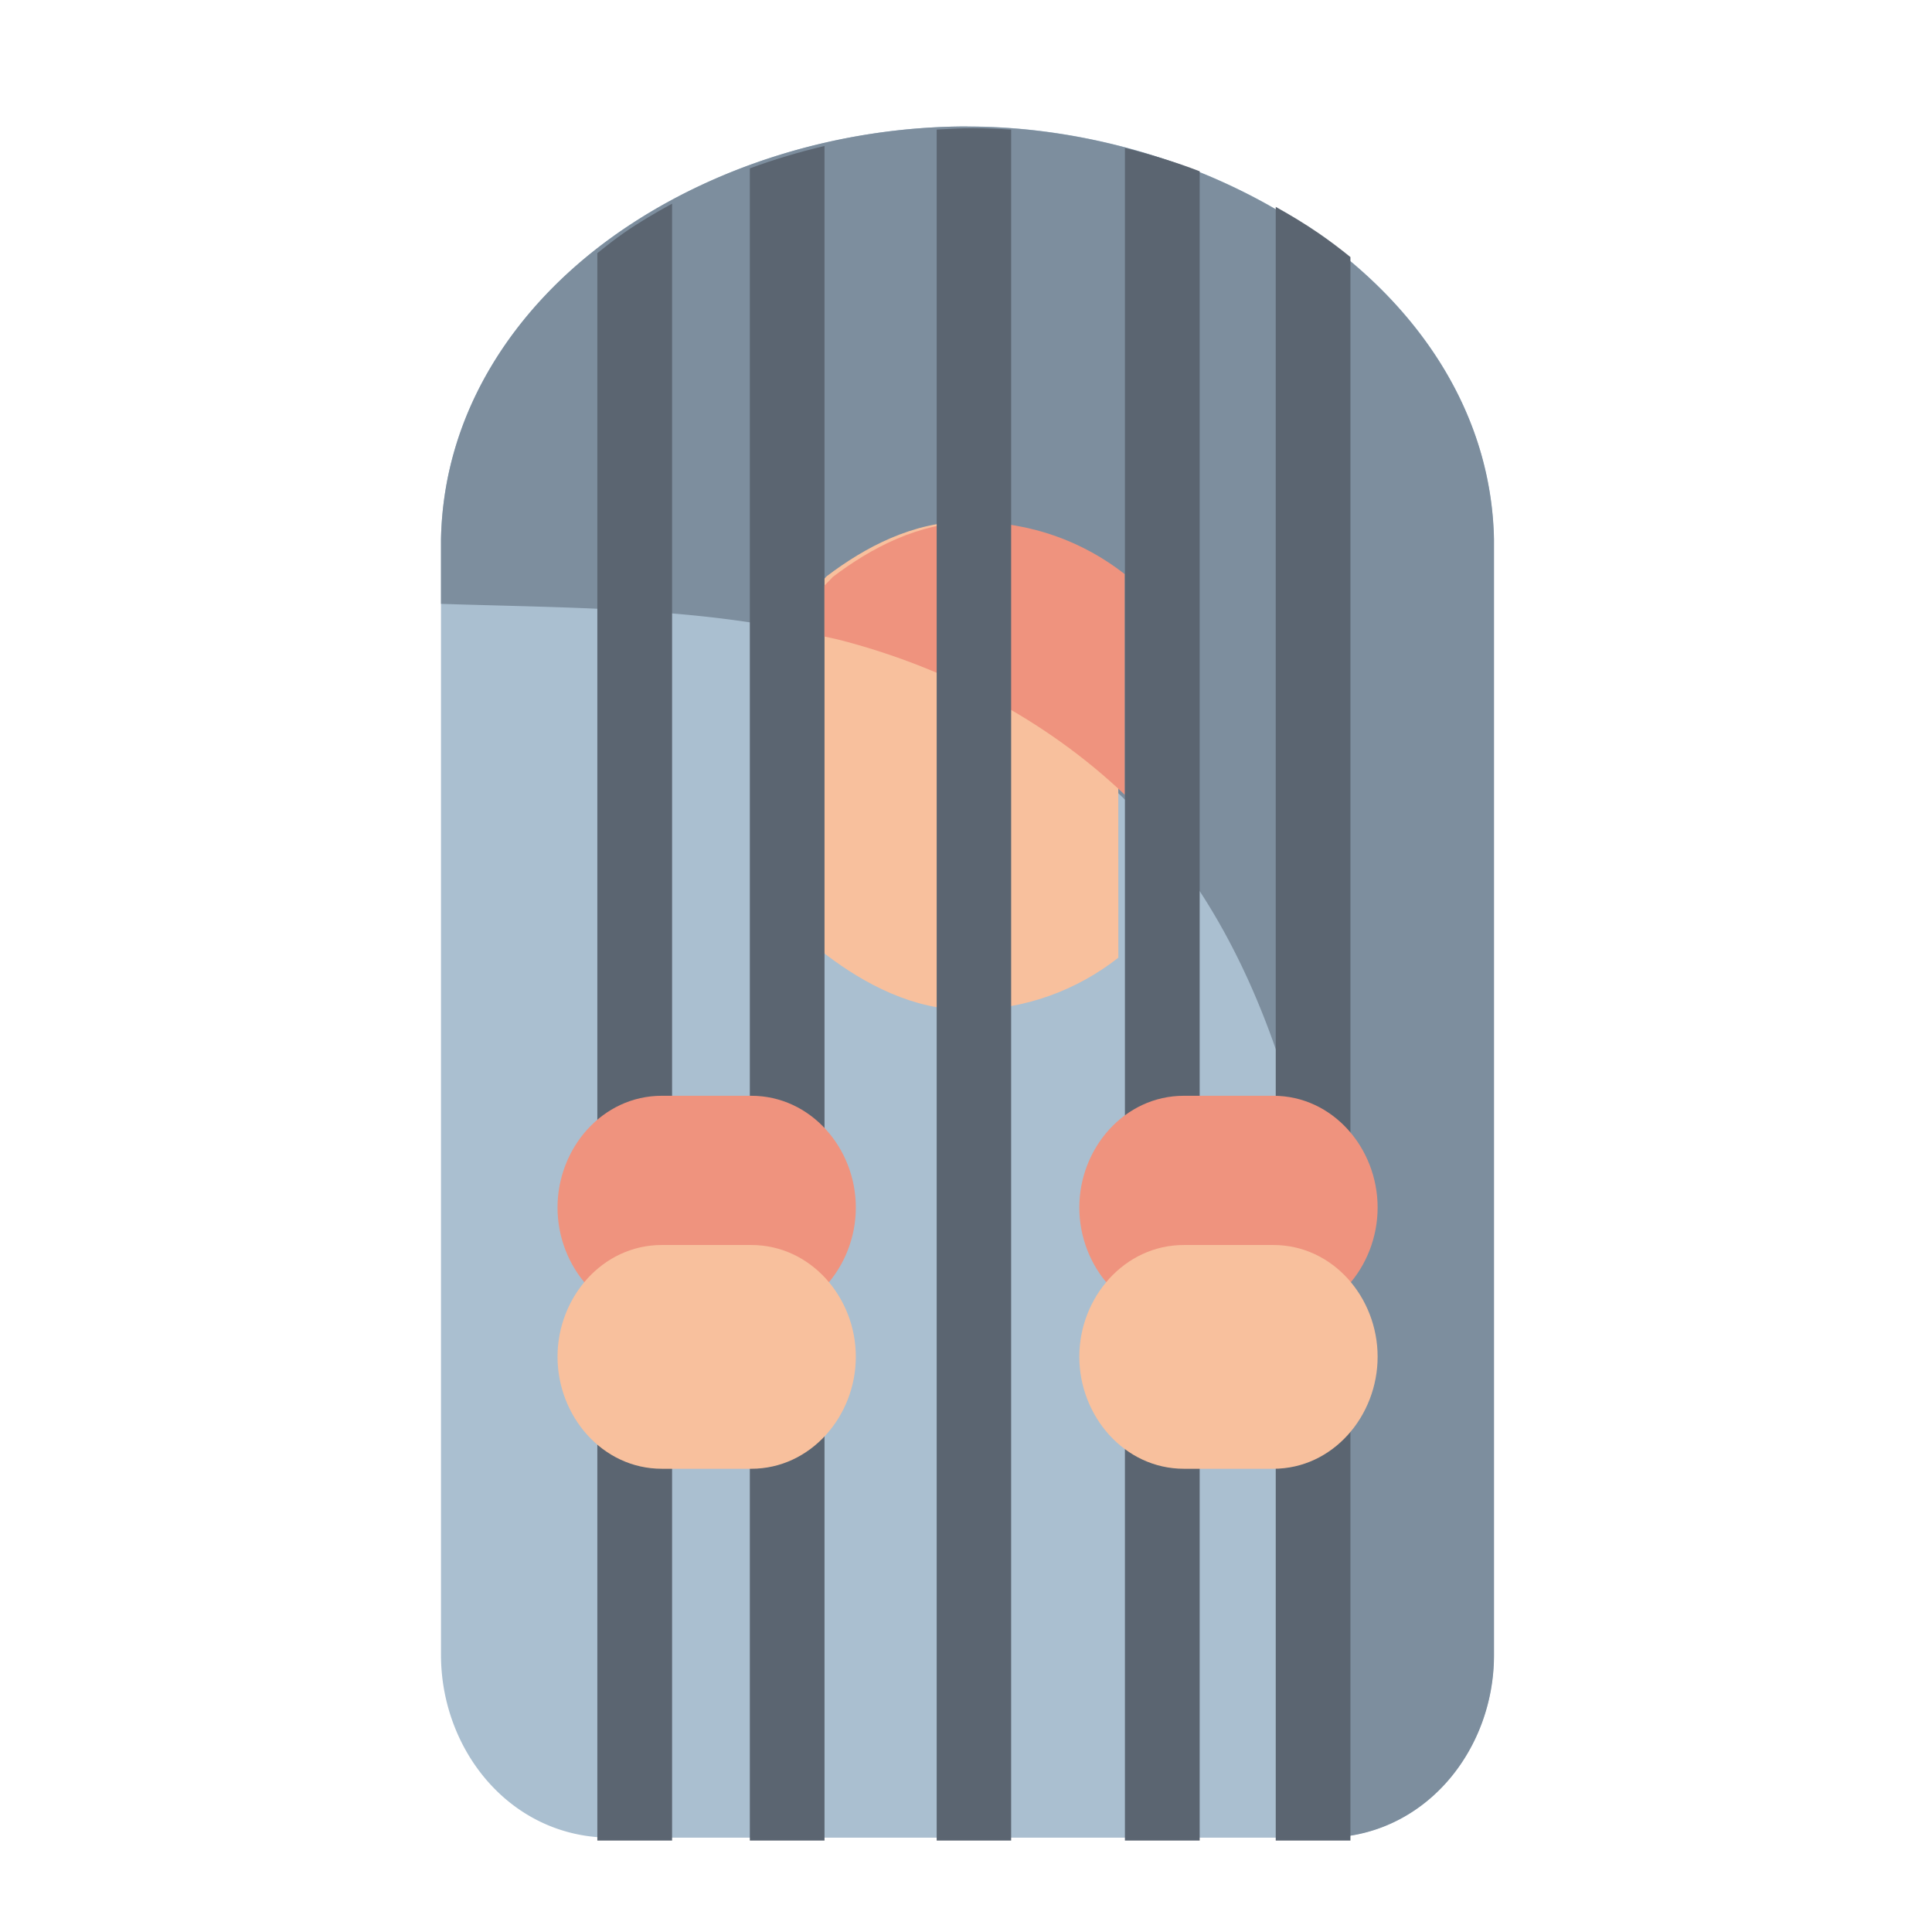 <?xml version="1.0" encoding="UTF-8" standalone="no"?>
<svg
   xmlns:dc="http://purl.org/dc/elements/1.1/"
   xmlns:cc="http://creativecommons.org/ns#"
   xmlns:rdf="http://www.w3.org/1999/02/22-rdf-syntax-ns#"
   xmlns:svg="http://www.w3.org/2000/svg"
   xmlns="http://www.w3.org/2000/svg"
   xmlns:sodipodi="http://sodipodi.sourceforge.net/DTD/sodipodi-0.dtd"
   xmlns:inkscape="http://www.inkscape.org/namespaces/inkscape"
   inkscape:export-ydpi="768"
   inkscape:export-xdpi="768"
   inkscape:export-filename="E:\TR Design Studio Creative\Project Design\TR Creative Design\Icon Design\Project Hiring\Icon Icons\005 - Crime And Security\Send\3 - Flat\9. Prison.png"
   width="48pt"
   height="48pt"
   viewBox="0 0 16.933 16.933"
   version="1.1"
   id="svg979"
   inkscape:version="0.92.4 (5da689c313, 2019-01-14)"
   sodipodi:docname="9. Prison.svg">
  <defs
     id="defs973" />
  <sodipodi:namedview
     id="base"
     pagecolor="#ffffff"
     bordercolor="#666666"
     borderopacity="1.0"
     inkscape:pageopacity="0.0"
     inkscape:pageshadow="2"
     inkscape:zoom="6.0435533"
     inkscape:cx="-15.608014"
     inkscape:cy="26.741684"
     inkscape:document-units="pt"
     inkscape:current-layer="layer1"
     showgrid="false"
     units="pt"
     inkscape:window-width="1366"
     inkscape:window-height="716"
     inkscape:window-x="-8"
     inkscape:window-y="-8"
     inkscape:window-maximized="1"
     inkscape:document-rotation="0"
     inkscape:snap-bbox="true"
     inkscape:bbox-nodes="true"
     inkscape:snap-nodes="false">
    <inkscape:grid
       type="xygrid"
       id="grid1526" />
    <sodipodi:guide
       position="0.97,15.963"
       orientation="56.667,0"
       id="guide1528"
       inkscape:locked="false" />
    <sodipodi:guide
       position="0.97,0.97"
       orientation="0,56.667"
       id="guide1530"
       inkscape:locked="false" />
    <sodipodi:guide
       position="15.963,0.97"
       orientation="-56.667,0"
       id="guide1532"
       inkscape:locked="false" />
    <sodipodi:guide
       position="15.963,15.963"
       orientation="0,-56.667"
       id="guide1534"
       inkscape:locked="false" />
  </sodipodi:namedview>
  <g
     inkscape:label="Layer 1"
     inkscape:groupmode="layer"
     id="layer1"
     transform="translate(0,-280.067)">
    <g
       transform="matrix(1.235,0,0,1.235,-26.548,-70.276)"
       id="g1146">
      <path
         id="path1085"
         d="m 28.363,284.576 c -0.904,0 -1.811,0.277 -2.514,0.779 -0.703,0.503 -1.205,1.25 -1.223,2.15 a 0.265,0.265 0 0 0 0,0.006 v 7.912 c 0,0.68 0.496,1.297 1.205,1.297 h 5.062 c 0.709,0 1.205,-0.617 1.205,-1.297 v -7.912 a 0.265,0.265 0 0 0 0,-0.006 c -0.018,-0.904 -0.538,-1.649 -1.248,-2.15 -0.71,-0.501 -1.614,-0.779 -2.488,-0.779 z"
         style="color:#000000;font-style:normal;font-variant:normal;font-weight:normal;font-stretch:normal;font-size:medium;line-height:normal;font-family:sans-serif;font-variant-ligatures:normal;font-variant-position:normal;font-variant-caps:normal;font-variant-numeric:normal;font-variant-alternates:normal;font-variant-east_asian:normal;font-feature-settings:normal;text-indent:0;text-align:start;text-decoration:none;text-decoration-line:none;text-decoration-style:solid;text-decoration-color:#000000;letter-spacing:normal;word-spacing:normal;text-transform:none;writing-mode:lr-tb;direction:ltr;text-orientation:mixed;dominant-baseline:auto;baseline-shift:baseline;text-anchor:start;white-space:normal;shape-padding:0;clip-rule:nonzero;display:inline;overflow:visible;visibility:visible;opacity:1;isolation:auto;mix-blend-mode:normal;color-interpolation:sRGB;color-interpolation-filters:linearRGB;solid-color:#000000;solid-opacity:1;vector-effect:none;fill:#aabfd0;fill-opacity:1;fill-rule:nonzero;stroke:none;stroke-width:0.529;stroke-linecap:round;stroke-linejoin:round;stroke-miterlimit:4;stroke-dasharray:none;stroke-dashoffset:0;stroke-opacity:1;color-rendering:auto;image-rendering:auto;shape-rendering:auto;text-rendering:auto;enable-background:accumulate"
         inkscape:connector-curvature="0" />
      <path
         id="path1311"
         style="color:#000000;font-style:normal;font-variant:normal;font-weight:normal;font-stretch:normal;font-size:medium;line-height:normal;font-family:sans-serif;font-variant-ligatures:normal;font-variant-position:normal;font-variant-caps:normal;font-variant-numeric:normal;font-variant-alternates:normal;font-variant-east_asian:normal;font-feature-settings:normal;text-indent:0;text-align:start;text-decoration:none;text-decoration-line:none;text-decoration-style:solid;text-decoration-color:#000000;letter-spacing:normal;word-spacing:normal;text-transform:none;writing-mode:lr-tb;direction:ltr;text-orientation:mixed;dominant-baseline:auto;baseline-shift:baseline;text-anchor:start;white-space:normal;shape-padding:0;clip-rule:nonzero;display:inline;overflow:visible;visibility:visible;opacity:1;isolation:auto;mix-blend-mode:normal;color-interpolation:sRGB;color-interpolation-filters:linearRGB;solid-color:#000000;solid-opacity:1;vector-effect:none;fill:#7d8e9e;fill-opacity:1;fill-rule:nonzero;stroke:none;stroke-width:0.529;stroke-linecap:round;stroke-linejoin:round;stroke-miterlimit:4;stroke-dasharray:none;stroke-dashoffset:0;stroke-opacity:1;color-rendering:auto;image-rendering:auto;shape-rendering:auto;text-rendering:auto;enable-background:accumulate"
         d="m 28.363,284.576 c -0.904,0 -1.811,0.277 -2.514,0.779 -0.703,0.503 -1.205,1.251 -1.223,2.151 a 0.265,0.265 0 0 0 0,0.006 v 0.452 c 0.96,0.031 1.899,0.024 2.776,0.248 0.91,0.232 1.76,0.723 2.348,1.436 0.603,0.732 0.927,1.685 1.105,2.658 0.264,1.438 0.239,2.927 0.134,4.411 0.658,-0.053 1.11,-0.643 1.11,-1.292 v -7.912 a 0.265,0.265 0 0 0 0,-0.006 c -0.018,-0.904 -0.539,-1.649 -1.249,-2.151 -0.71,-0.501 -1.614,-0.779 -2.488,-0.779 z"
         inkscape:connector-curvature="0" />
      <path
         sodipodi:nodetypes="cscccsscc"
         id="path1147"
         d="m 27.305,290.406 c 0.019,0.018 0.038,0.036 0.058,0.051 0.27,0.204 0.613,0.389 1,0.389 0.403,0 0.775,-0.139 1.07,-0.371 l -7.55e-4,-2.727 c -0.295,-0.231 -0.667,-0.369 -1.069,-0.369 h 4e-6 c -0.387,0 -0.73,0.184 -1,0.389 -0.02,0.022 0,0 -0.059,0.061"
         style="color:#000000;font-style:normal;font-variant:normal;font-weight:normal;font-stretch:normal;font-size:medium;line-height:normal;font-family:sans-serif;font-variant-ligatures:normal;font-variant-position:normal;font-variant-caps:normal;font-variant-numeric:normal;font-variant-alternates:normal;font-variant-east_asian:normal;font-feature-settings:normal;text-indent:0;text-align:start;text-decoration:none;text-decoration-line:none;text-decoration-style:solid;text-decoration-color:#000000;letter-spacing:normal;word-spacing:normal;text-transform:none;writing-mode:lr-tb;direction:ltr;text-orientation:mixed;dominant-baseline:auto;baseline-shift:baseline;text-anchor:start;white-space:normal;shape-padding:0;clip-rule:nonzero;display:inline;overflow:visible;visibility:visible;opacity:1;isolation:auto;mix-blend-mode:normal;color-interpolation:sRGB;color-interpolation-filters:linearRGB;solid-color:#000000;solid-opacity:1;vector-effect:none;fill:#f8c09d;fill-opacity:1;fill-rule:nonzero;stroke:none;stroke-width:0.529;stroke-linecap:round;stroke-linejoin:round;stroke-miterlimit:4;stroke-dasharray:none;stroke-dashoffset:0;stroke-opacity:1;color-rendering:auto;image-rendering:auto;shape-rendering:auto;text-rendering:auto;enable-background:accumulate"
         inkscape:connector-curvature="0" />
      <path
         sodipodi:nodetypes="cccccccscccccccccccccccccc"
         transform="matrix(0.265,0,0,0.265,0,284.3)"
         d="m 103.199,1.564 c -0.683,0.162 -1.353,0.361 -2,0.6 V 28.254 c 0.002,0.552 0.451,0.998 1.004,0.996 0.55,-0.002 0.994,-0.447 0.996,-0.996 z M 99.117,3.109 C 98.67,3.353 98.234,3.609 97.828,3.891 97.579,4.064 97.347,4.248 97.115,4.434 V 28.268 c 0.002,0.55 0.448,0.996 0.998,0.998 0.552,0.002 1.002,-0.446 1.004,-0.998 z m -1.004,31.707 c -0.552,0.002 -1,0.451 -0.998,1.004 v 11.125 h 2.002 V 35.82 c 0.002,-0.555 -0.449,-1.006 -1.004,-1.004 z m 4.09,0.016 c -0.555,-0.002 -1.006,0.449 -1.004,1.004 v 11.109 h 2 V 35.836 c 0.002,-0.552 -0.444,-1.002 -0.996,-1.004 z"
         style="color:#000000;font-style:normal;font-variant:normal;font-weight:normal;font-stretch:normal;font-size:medium;line-height:normal;font-family:sans-serif;font-variant-ligatures:normal;font-variant-position:normal;font-variant-caps:normal;font-variant-numeric:normal;font-variant-alternates:normal;font-variant-east_asian:normal;font-feature-settings:normal;text-indent:0;text-align:start;text-decoration:none;text-decoration-line:none;text-decoration-style:solid;text-decoration-color:#000000;letter-spacing:normal;word-spacing:normal;text-transform:none;writing-mode:lr-tb;direction:ltr;text-orientation:mixed;dominant-baseline:auto;baseline-shift:baseline;text-anchor:start;white-space:normal;shape-padding:0;clip-rule:nonzero;display:inline;overflow:visible;visibility:visible;opacity:1;isolation:auto;mix-blend-mode:normal;color-interpolation:sRGB;color-interpolation-filters:linearRGB;solid-color:#000000;solid-opacity:1;vector-effect:none;fill:#5b6571;fill-opacity:1;fill-rule:nonzero;stroke:none;stroke-width:2;stroke-linecap:round;stroke-linejoin:round;stroke-miterlimit:4;stroke-dasharray:none;stroke-dashoffset:0;stroke-opacity:1;color-rendering:auto;image-rendering:auto;shape-rendering:auto;text-rendering:auto;enable-background:accumulate"
         id="path1101"
         inkscape:connector-curvature="0" />
      <path
         id="path1316"
         style="color:#000000;font-style:normal;font-variant:normal;font-weight:normal;font-stretch:normal;font-size:medium;line-height:normal;font-family:sans-serif;font-variant-ligatures:normal;font-variant-position:normal;font-variant-caps:normal;font-variant-numeric:normal;font-variant-alternates:normal;font-variant-east_asian:normal;font-feature-settings:normal;text-indent:0;text-align:start;text-decoration:none;text-decoration-line:none;text-decoration-style:solid;text-decoration-color:#000000;letter-spacing:normal;word-spacing:normal;text-transform:none;writing-mode:lr-tb;direction:ltr;text-orientation:mixed;dominant-baseline:auto;baseline-shift:baseline;text-anchor:start;white-space:normal;shape-padding:0;clip-rule:nonzero;display:inline;overflow:visible;visibility:visible;opacity:1;isolation:auto;mix-blend-mode:normal;color-interpolation:sRGB;color-interpolation-filters:linearRGB;solid-color:#000000;solid-opacity:1;vector-effect:none;fill:#ef937e;fill-opacity:1;fill-rule:nonzero;stroke:none;stroke-width:2;stroke-linecap:round;stroke-linejoin:round;stroke-miterlimit:4;stroke-dasharray:none;stroke-dashoffset:0;stroke-opacity:1;color-rendering:auto;image-rendering:auto;shape-rendering:auto;text-rendering:auto;enable-background:accumulate"
         d="m 107.199,11.637 c -1.463,0 -2.757,0.694 -3.779,1.469 -0.077,0.084 -1.9e-4,0.001 -0.223,0.232 v 1.363 c 0.123,0.029 0.249,0.051 0.371,0.082 2.865,0.732 5.566,2.15 7.674,4.158 l -0.002,-5.91 c -1.115,-0.874 -2.52,-1.395 -4.041,-1.395 z"
         transform="matrix(0.265,0,0,0.265,0,284.3)"
         inkscape:connector-curvature="0" />
      <path
         sodipodi:nodetypes="sccccs"
         transform="matrix(0.265,0,0,0.265,0,284.3)"
         d="m 107.178,1.088 c -0.324,0 -0.65,0.018 -0.975,0.037 V 46.945 h 1.994 V 1.127 c -0.341,-0.022 -0.682,-0.039 -1.02,-0.039 z"
         style="color:#000000;font-style:normal;font-variant:normal;font-weight:normal;font-stretch:normal;font-size:medium;line-height:normal;font-family:sans-serif;font-variant-ligatures:normal;font-variant-position:normal;font-variant-caps:normal;font-variant-numeric:normal;font-variant-alternates:normal;font-variant-east_asian:normal;font-feature-settings:normal;text-indent:0;text-align:start;text-decoration:none;text-decoration-line:none;text-decoration-style:solid;text-decoration-color:#000000;letter-spacing:normal;word-spacing:normal;text-transform:none;writing-mode:lr-tb;direction:ltr;text-orientation:mixed;dominant-baseline:auto;baseline-shift:baseline;text-anchor:start;white-space:normal;shape-padding:0;clip-rule:nonzero;display:inline;overflow:visible;visibility:visible;opacity:1;isolation:auto;mix-blend-mode:normal;color-interpolation:sRGB;color-interpolation-filters:linearRGB;solid-color:#000000;solid-opacity:1;vector-effect:none;fill:#5b6571;fill-opacity:1;fill-rule:nonzero;stroke:none;stroke-width:2;stroke-linecap:round;stroke-linejoin:round;stroke-miterlimit:4;stroke-dasharray:none;stroke-dashoffset:0;stroke-opacity:1;color-rendering:auto;image-rendering:auto;shape-rendering:auto;text-rendering:auto;enable-background:accumulate"
         id="path1105"
         inkscape:connector-curvature="0" />
      <path
         sodipodi:nodetypes="cccccccccccsccccccccccccc"
         transform="matrix(0.265,0,0,0.265,0,284.3)"
         d="M 111.244,1.617 V 28.283 c -0.002,0.555 0.449,1.006 1.004,1.004 0.552,-0.002 1,-0.451 0.998,-1.004 V 2.242 c -0.649,-0.25 -1.322,-0.453 -2.002,-0.625 z m 4.039,1.578 V 28.297 c -0.002,0.555 0.449,1.006 1.004,1.004 0.552,-0.002 0.998,-0.451 0.996,-1.004 V 4.539 c -0.273,-0.221 -0.556,-0.436 -0.854,-0.641 -0.365,-0.25 -0.75,-0.483 -1.146,-0.703 z m 1.004,31.592 c -0.552,-0.002 -1.002,0.444 -1.004,0.996 v 11.162 h 2 V 35.783 c -0.002,-0.55 -0.446,-0.994 -0.996,-0.996 z m -4.039,0.014 c -0.552,-0.002 -1.002,0.446 -1.004,0.998 v 11.146 h 2.002 v -11.146 c -0.002,-0.55 -0.448,-0.996 -0.998,-0.998 z"
         style="color:#000000;font-style:normal;font-variant:normal;font-weight:normal;font-stretch:normal;font-size:medium;line-height:normal;font-family:sans-serif;font-variant-ligatures:normal;font-variant-position:normal;font-variant-caps:normal;font-variant-numeric:normal;font-variant-alternates:normal;font-variant-east_asian:normal;font-feature-settings:normal;text-indent:0;text-align:start;text-decoration:none;text-decoration-line:none;text-decoration-style:solid;text-decoration-color:#000000;letter-spacing:normal;word-spacing:normal;text-transform:none;writing-mode:lr-tb;direction:ltr;text-orientation:mixed;dominant-baseline:auto;baseline-shift:baseline;text-anchor:start;white-space:normal;shape-padding:0;clip-rule:nonzero;display:inline;overflow:visible;visibility:visible;opacity:1;isolation:auto;mix-blend-mode:normal;color-interpolation:sRGB;color-interpolation-filters:linearRGB;solid-color:#000000;solid-opacity:1;vector-effect:none;fill:#5b6571;fill-opacity:1;fill-rule:nonzero;stroke:none;stroke-width:2;stroke-linecap:round;stroke-linejoin:round;stroke-miterlimit:4;stroke-dasharray:none;stroke-dashoffset:0;stroke-opacity:1;color-rendering:auto;image-rendering:auto;shape-rendering:auto;text-rendering:auto;enable-background:accumulate"
         id="path1110"
         inkscape:connector-curvature="0" />
      <path
         id="path1114"
         d="m 26.193,291.455 c -0.422,0 -0.74,0.372 -0.74,0.793 -1.3e-5,0.421 0.318,0.795 0.74,0.795 h 0.635 c 0.422,0 0.742,-0.374 0.742,-0.795 7e-6,-0.421 -0.32,-0.793 -0.742,-0.793 z"
         style="color:#000000;font-style:normal;font-variant:normal;font-weight:normal;font-stretch:normal;font-size:medium;line-height:normal;font-family:sans-serif;font-variant-ligatures:normal;font-variant-position:normal;font-variant-caps:normal;font-variant-numeric:normal;font-variant-alternates:normal;font-variant-east_asian:normal;font-feature-settings:normal;text-indent:0;text-align:start;text-decoration:none;text-decoration-line:none;text-decoration-style:solid;text-decoration-color:#000000;letter-spacing:normal;word-spacing:normal;text-transform:none;writing-mode:lr-tb;direction:ltr;text-orientation:mixed;dominant-baseline:auto;baseline-shift:baseline;text-anchor:start;white-space:normal;shape-padding:0;clip-rule:nonzero;display:inline;overflow:visible;visibility:visible;opacity:1;isolation:auto;mix-blend-mode:normal;color-interpolation:sRGB;color-interpolation-filters:linearRGB;solid-color:#000000;solid-opacity:1;vector-effect:none;fill:#ef937e;fill-opacity:1;fill-rule:nonzero;stroke:none;stroke-width:0.529;stroke-linecap:round;stroke-linejoin:round;stroke-miterlimit:4;stroke-dasharray:none;stroke-dashoffset:0;stroke-opacity:1;color-rendering:auto;image-rendering:auto;shape-rendering:auto;text-rendering:auto;enable-background:accumulate"
         inkscape:connector-curvature="0" />
      <path
         id="path1118"
         d="m 26.193,292.514 c -0.422,0 -0.74,0.372 -0.74,0.793 -1.3e-5,0.421 0.318,0.795 0.74,0.795 h 0.635 c 0.422,0 0.742,-0.374 0.742,-0.795 7e-6,-0.421 -0.32,-0.793 -0.742,-0.793 z"
         style="color:#000000;font-style:normal;font-variant:normal;font-weight:normal;font-stretch:normal;font-size:medium;line-height:normal;font-family:sans-serif;font-variant-ligatures:normal;font-variant-position:normal;font-variant-caps:normal;font-variant-numeric:normal;font-variant-alternates:normal;font-variant-east_asian:normal;font-feature-settings:normal;text-indent:0;text-align:start;text-decoration:none;text-decoration-line:none;text-decoration-style:solid;text-decoration-color:#000000;letter-spacing:normal;word-spacing:normal;text-transform:none;writing-mode:lr-tb;direction:ltr;text-orientation:mixed;dominant-baseline:auto;baseline-shift:baseline;text-anchor:start;white-space:normal;shape-padding:0;clip-rule:nonzero;display:inline;overflow:visible;visibility:visible;opacity:1;isolation:auto;mix-blend-mode:normal;color-interpolation:sRGB;color-interpolation-filters:linearRGB;solid-color:#000000;solid-opacity:1;vector-effect:none;fill:#f8c09d;fill-opacity:1;fill-rule:nonzero;stroke:none;stroke-width:0.529;stroke-linecap:round;stroke-linejoin:round;stroke-miterlimit:4;stroke-dasharray:none;stroke-dashoffset:0;stroke-opacity:1;color-rendering:auto;image-rendering:auto;shape-rendering:auto;text-rendering:auto;enable-background:accumulate"
         inkscape:connector-curvature="0" />
      <path
         id="path1131"
         d="m 29.898,291.455 c -0.422,0 -0.742,0.372 -0.742,0.793 -1.3e-5,0.421 0.32,0.795 0.742,0.795 h 0.635 c 0.422,0 0.74,-0.374 0.74,-0.795 6e-6,-0.421 -0.318,-0.793 -0.74,-0.793 z"
         style="color:#000000;font-style:normal;font-variant:normal;font-weight:normal;font-stretch:normal;font-size:medium;line-height:normal;font-family:sans-serif;font-variant-ligatures:normal;font-variant-position:normal;font-variant-caps:normal;font-variant-numeric:normal;font-variant-alternates:normal;font-variant-east_asian:normal;font-feature-settings:normal;text-indent:0;text-align:start;text-decoration:none;text-decoration-line:none;text-decoration-style:solid;text-decoration-color:#000000;letter-spacing:normal;word-spacing:normal;text-transform:none;writing-mode:lr-tb;direction:ltr;text-orientation:mixed;dominant-baseline:auto;baseline-shift:baseline;text-anchor:start;white-space:normal;shape-padding:0;clip-rule:nonzero;display:inline;overflow:visible;visibility:visible;opacity:1;isolation:auto;mix-blend-mode:normal;color-interpolation:sRGB;color-interpolation-filters:linearRGB;solid-color:#000000;solid-opacity:1;vector-effect:none;fill:#ef937e;fill-opacity:1;fill-rule:nonzero;stroke:none;stroke-width:0.529;stroke-linecap:round;stroke-linejoin:round;stroke-miterlimit:4;stroke-dasharray:none;stroke-dashoffset:0;stroke-opacity:1;color-rendering:auto;image-rendering:auto;shape-rendering:auto;text-rendering:auto;enable-background:accumulate"
         inkscape:connector-curvature="0" />
      <path
         id="path1135"
         d="m 29.898,292.514 c -0.422,0 -0.742,0.372 -0.742,0.793 -1.3e-5,0.421 0.32,0.795 0.742,0.795 h 0.635 c 0.422,0 0.74,-0.374 0.74,-0.795 6e-6,-0.421 -0.318,-0.793 -0.74,-0.793 z"
         style="color:#000000;font-style:normal;font-variant:normal;font-weight:normal;font-stretch:normal;font-size:medium;line-height:normal;font-family:sans-serif;font-variant-ligatures:normal;font-variant-position:normal;font-variant-caps:normal;font-variant-numeric:normal;font-variant-alternates:normal;font-variant-east_asian:normal;font-feature-settings:normal;text-indent:0;text-align:start;text-decoration:none;text-decoration-line:none;text-decoration-style:solid;text-decoration-color:#000000;letter-spacing:normal;word-spacing:normal;text-transform:none;writing-mode:lr-tb;direction:ltr;text-orientation:mixed;dominant-baseline:auto;baseline-shift:baseline;text-anchor:start;white-space:normal;shape-padding:0;clip-rule:nonzero;display:inline;overflow:visible;visibility:visible;opacity:1;isolation:auto;mix-blend-mode:normal;color-interpolation:sRGB;color-interpolation-filters:linearRGB;solid-color:#000000;solid-opacity:1;vector-effect:none;fill:#f8c09d;fill-opacity:1;fill-rule:nonzero;stroke:none;stroke-width:0.529;stroke-linecap:round;stroke-linejoin:round;stroke-miterlimit:4;stroke-dasharray:none;stroke-dashoffset:0;stroke-opacity:1;color-rendering:auto;image-rendering:auto;shape-rendering:auto;text-rendering:auto;enable-background:accumulate"
         inkscape:connector-curvature="0" />
    </g>
  </g>
</svg>
